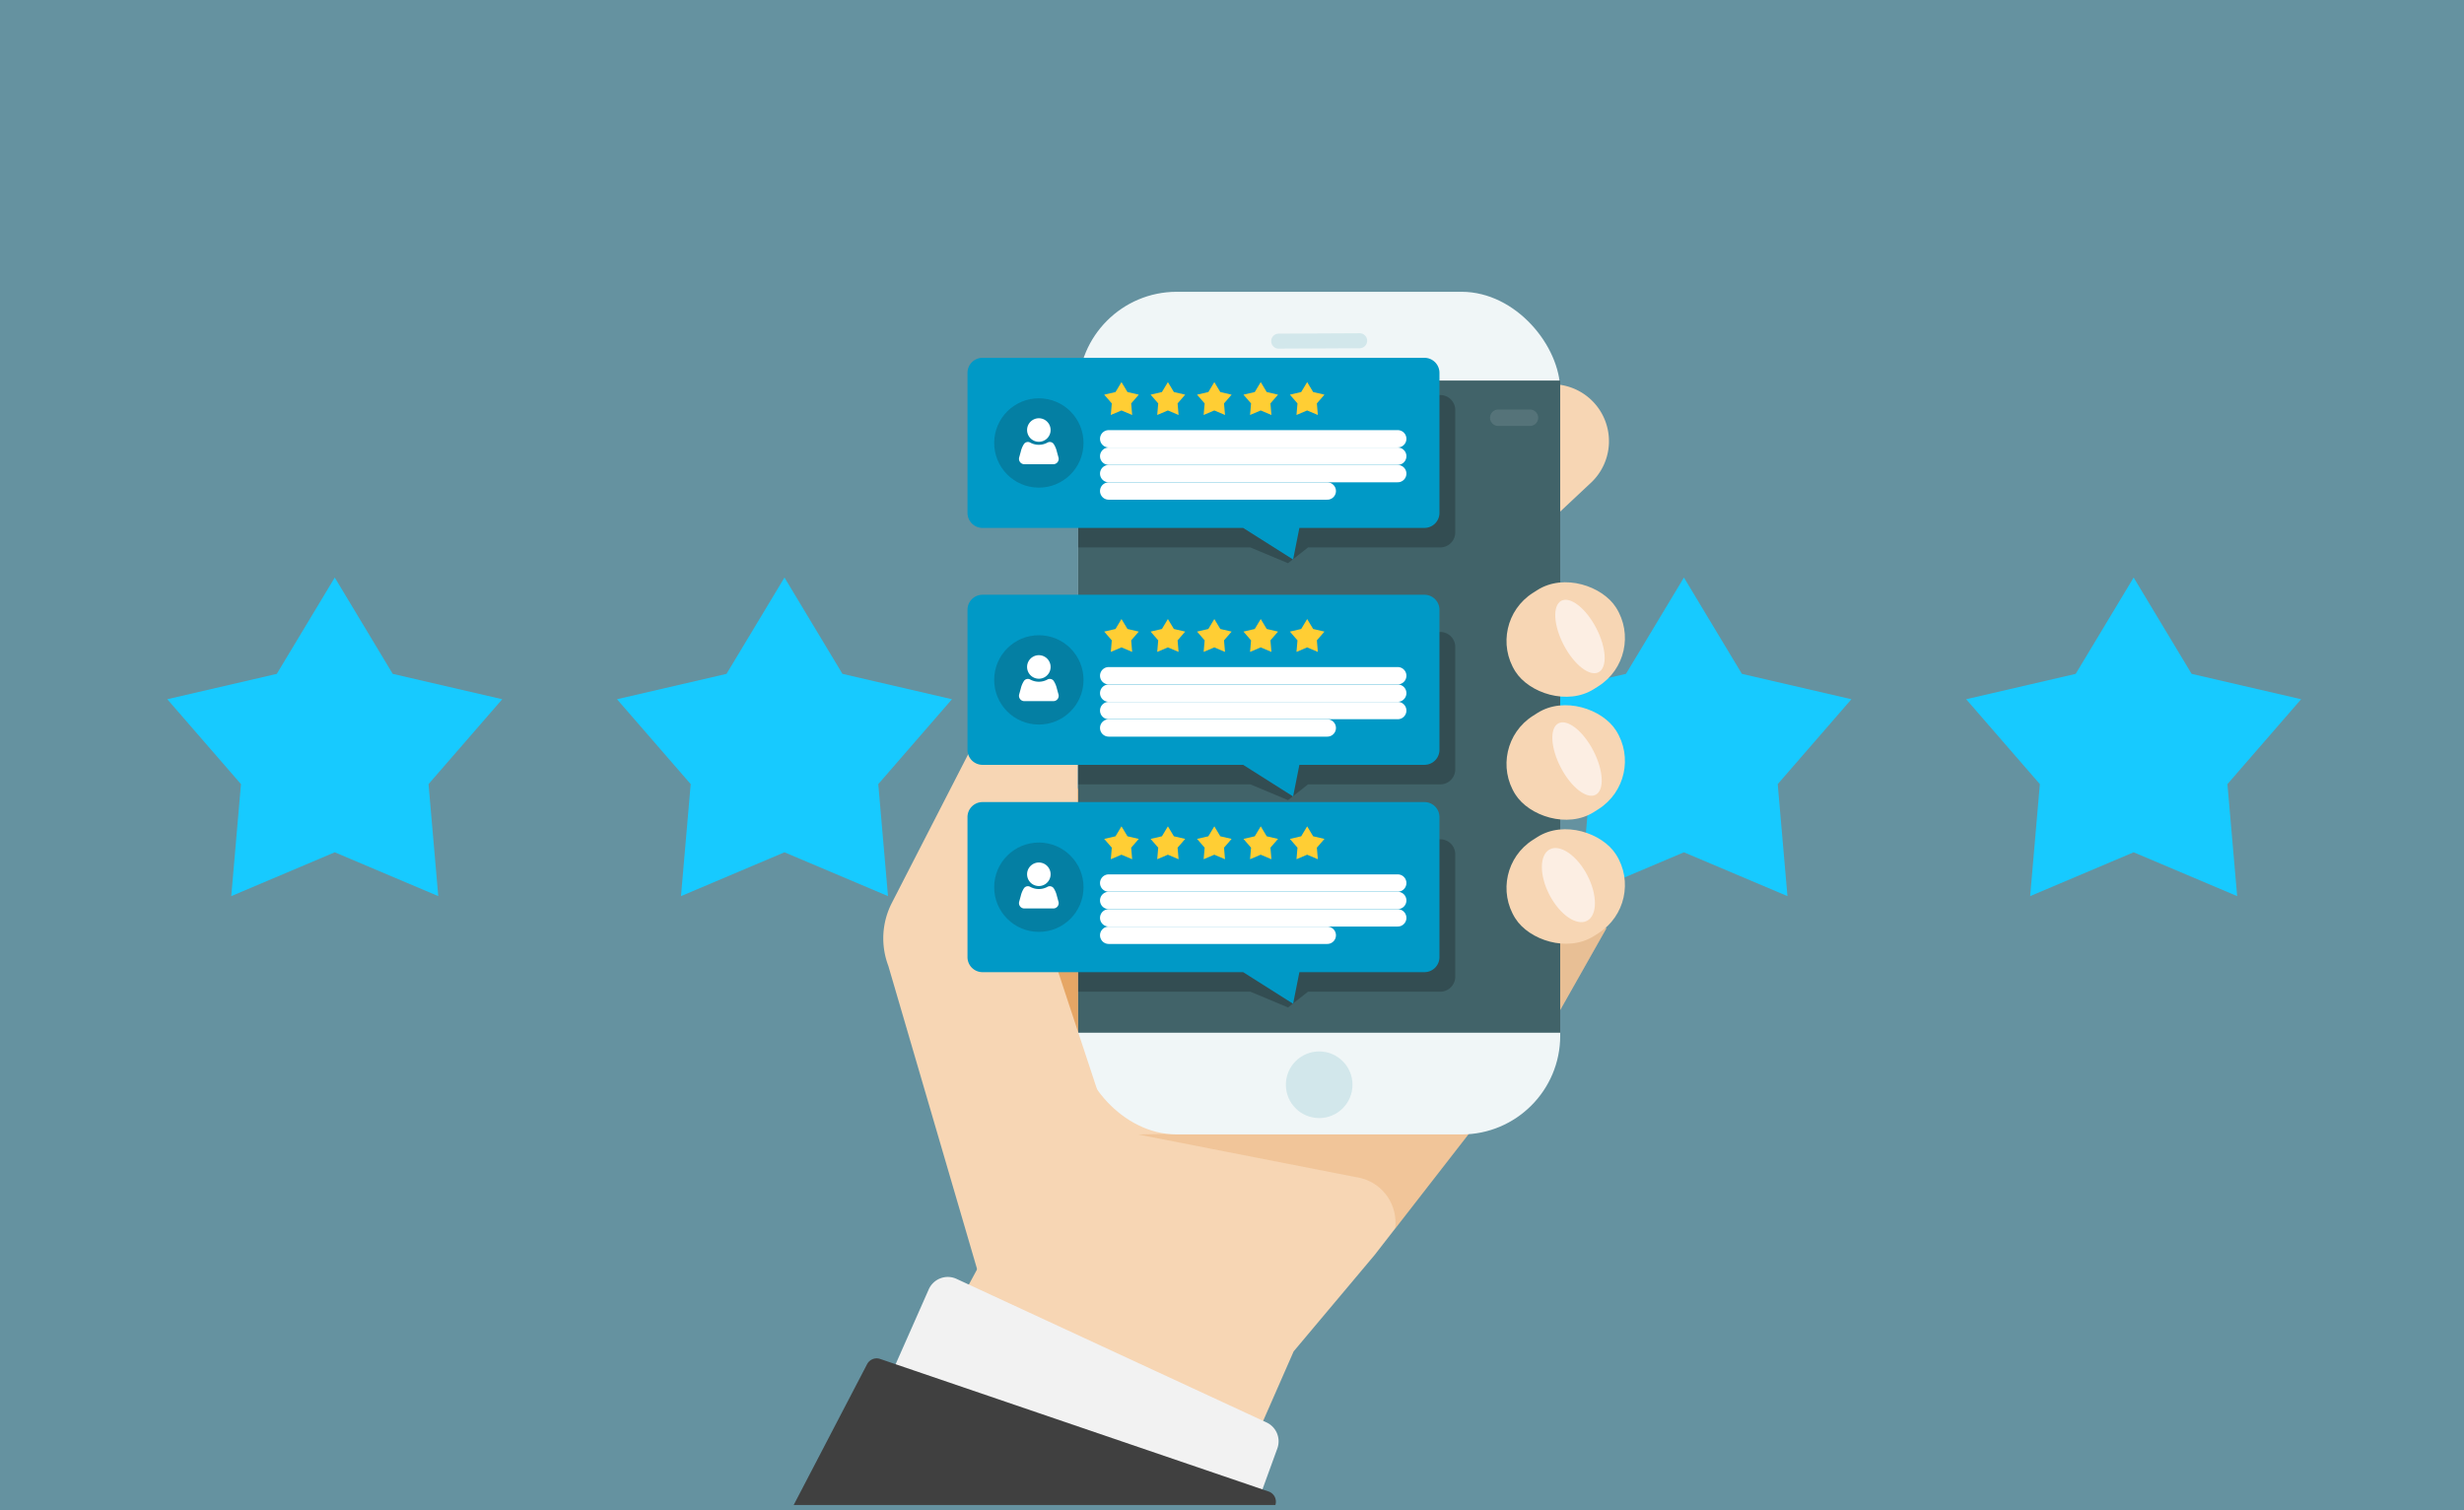 <svg xmlns="http://www.w3.org/2000/svg" xmlns:xlink="http://www.w3.org/1999/xlink" width="416" height="255" viewBox="0 0 416 255"><rect x="0" y="0" width="416" height="255" fill="#808080" stroke="none"/><defs><style>.a{fill:none;}.b{clip-path:url(#a);}.c,.d{fill:#17caff;}.c{opacity:0.25;}.e,.h{fill:#e6a665;}.f{fill:#f7d6b4;}.g{fill:#cc935a;}.g,.h{opacity:0.34;}.i{fill:#f2f2f2;}.j{fill:#404040;}.k{fill:#f0f6f7;}.l{fill:#416369;}.m{fill:#b4d9de;opacity:0.49;}.n{opacity:0.12;}.o{fill:#f1f1f2;}.p{fill:#fceee3;}.q{clip-path:url(#b);}.r{clip-path:url(#c);}.s{opacity:0.22;}.t{fill:#0099c6;}.u{fill:#383838;stroke:#fff;stroke-linecap:round;stroke-miterlimit:10;stroke-width:2.928px;}.v{fill:#077190;opacity:0.64;}.w{fill:#fff;}.x{fill:#ffce34;}</style><clipPath id="a"><rect class="a" width="416" height="255"/></clipPath><clipPath id="b"><rect class="a" width="100.065" height="37.94"/></clipPath><clipPath id="c"><rect class="a" width="81.388" height="110.1"/></clipPath></defs><g class="b"><path class="c" d="M0,0H416V255H0Z"/><g transform="translate(-907 -678)"><g transform="translate(935.242 775.507)"><path class="d" d="M173.592,139.941l-17.476,7.4,1.641-18.908L145.316,114.1l18.49-4.282,9.786-16.262,9.786,16.262,18.49,4.282-12.442,14.332,1.641,18.908Z" transform="translate(-145.316 -93.561)"/><path class="d" d="M185.381,139.941l-17.475,7.4,1.641-18.908L157.105,114.1l18.49-4.282,9.786-16.262,9.787,16.262,18.49,4.282-12.441,14.332,1.641,18.908Z" transform="translate(-81.178 -93.561)"/><path class="d" d="M197.17,139.941l-17.476,7.4,1.641-18.908L168.894,114.1l18.489-4.282,9.787-16.262,9.786,16.262,18.49,4.282L213,128.437l1.641,18.908Z" transform="translate(-17.04 -93.561)"/><path class="d" d="M208.959,139.941l-17.475,7.4,1.641-18.908L180.683,114.1l18.49-4.282,9.786-16.262,9.787,16.262,18.49,4.282-12.441,14.332,1.641,18.908Z" transform="translate(47.099 -93.561)"/><path class="d" d="M220.748,139.941l-17.476,7.4,1.641-18.908L192.472,114.1l18.489-4.282,9.787-16.262,9.786,16.262,18.49,4.282-12.442,14.332,1.641,18.908Z" transform="translate(111.237 -93.561)"/></g><g transform="translate(973.025 659.642)"><g transform="translate(67.975 67.619)"><g transform="translate(0 15.608)"><g transform="translate(25.902 52.329)"><path class="e" d="M129.548,205.15s7.231-33.242,24.592-35.339c2.835-.342-.608,41.517-.608,41.517l-20.414,24.236Z" transform="translate(-114.515 -169.809)"/><path class="f" d="M165.442,299.129l13.686-16.292,29.145-37.5,10-17.682-67.809-3.035-35.366,54.9-8.158,15.146,35.6,11.359,15.517,9.939Z" transform="translate(-106.936 -188.181)"/></g><path class="f" d="M257.97,107.729l-8.544,8.008a9.616,9.616,0,0,1-13.592-.44h0a9.615,9.615,0,0,1,.44-13.592l8.544-8.008a9.615,9.615,0,0,1,13.592.44h0A9.616,9.616,0,0,1,257.97,107.729Z" transform="translate(-123.366 -91.097)"/><path class="g" d="M255.748,246.512l10-17.682-17.165-.707Z" transform="translate(-128.509 -137.025)"/><path class="h" d="M155.386,281.043l36.932,7.229a7.73,7.73,0,0,1,6.482,8.71h0l13.249-17.047Z" transform="translate(-97.273 -154.391)"/><g transform="translate(0 150.712)"><path class="i" d="M89.638,338.872l8.4-18.987a3.517,3.517,0,0,1,4.692-1.768l52.334,24.234a3.516,3.516,0,0,1,1.826,4.392l-2.747,7.552Z" transform="translate(-75.236 -317.792)"/><path class="j" d="M149.3,363.219h0a1.823,1.823,0,0,0-1.148-2.279L82.573,338.563a1.823,1.823,0,0,0-2.205.882L67.975,363.219Z" transform="translate(-67.975 -324.721)"/></g></g><g transform="translate(48.024)"><rect class="k" width="81.388" height="142.259" rx="16.655"/><rect class="l" width="81.388" height="110.1" transform="translate(0 14.987)"/><path class="m" d="M204.174,80.68l-13.671.067a1.259,1.259,0,0,1-1.265-1.262h0a1.274,1.274,0,0,1,1.265-1.274l13.671-.067a1.259,1.259,0,0,1,1.265,1.262h0A1.273,1.273,0,0,1,204.174,80.68Z" transform="translate(-156.644 -71.147)"/><g class="n" transform="translate(4.34 19.885)"><path class="o" d="M154.227,100.289H148.12a1.38,1.38,0,0,1-1.38-1.38h0a1.38,1.38,0,0,1,1.38-1.38h6.106a1.38,1.38,0,0,1,1.38,1.38h0A1.38,1.38,0,0,1,154.227,100.289Z" transform="translate(-146.74 -97.529)"/><path class="o" d="M164.947,100.289h-2.083a1.38,1.38,0,0,1-1.38-1.38h0a1.38,1.38,0,0,1,1.38-1.38h2.083a1.38,1.38,0,0,1,1.38,1.38h0A1.38,1.38,0,0,1,164.947,100.289Z" transform="translate(-151.682 -97.529)"/><path class="o" d="M251.562,100.289H246.2a1.38,1.38,0,0,1-1.38-1.38h0a1.38,1.38,0,0,1,1.38-1.38h5.36a1.38,1.38,0,0,1,1.38,1.38h0A1.38,1.38,0,0,1,251.562,100.289Z" transform="translate(-179.615 -97.529)"/></g><circle class="m" cx="5.626" cy="5.626" r="5.626" transform="translate(35.068 128.246)"/></g><g transform="translate(116.689 45.187)"><rect class="f" width="20.138" height="19.232" rx="9.616" transform="matrix(0.844, -0.536, 0.536, 0.844, 0, 52.495)"/><rect class="f" width="20.138" height="19.232" rx="9.616" transform="matrix(0.844, -0.536, 0.536, 0.844, 0, 31.558)"/><rect class="f" width="20.138" height="19.232" rx="9.616" transform="matrix(0.844, -0.536, 0.536, 0.844, 0, 10.799)"/><ellipse class="p" cx="3.092" cy="6.802" rx="3.092" ry="6.802" transform="translate(10.172 8.404) rotate(-27.517)"/><path class="p" d="M267.543,181.719c1.735,3.332,1.915,6.673.4,7.461s-4.148-1.272-5.884-4.6-1.915-6.673-.4-7.461S265.807,178.388,267.543,181.719Z" transform="translate(-249.238 -149.451)"/><ellipse class="p" cx="3.599" cy="6.802" rx="3.599" ry="6.802" transform="translate(7.771 50.607) rotate(-27.517)"/></g><g transform="translate(15.124 60.464)"><path class="f" d="M106.662,263.435l-15.087-51.54a13.082,13.082,0,0,1,.594-10.615l19.9-38.755a7.284,7.284,0,0,1,11.468-1.98h0v30.144l-4,20.045,9.864,29.84Z" transform="translate(-90.724 -158.567)"/><path class="p" d="M113.1,176.525l7.3-14.221,2.363,4.385-3.71,7.5a8.762,8.762,0,0,1-5.955,2.335Z" transform="translate(-98.224 -159.82)"/></g></g><g transform="translate(0 -12)"><g class="q" transform="translate(97.322 90.767)"><g transform="translate(-97.322 -90.767)"><g transform="translate(115.999 91.606)"><g class="r"><path class="s" d="M193.271,124.079H170.949l-3.377,2.661-6.361-2.661H118.662a2.535,2.535,0,0,1-2.536-2.536V100.886a2.536,2.536,0,0,1,2.536-2.536h74.609a2.536,2.536,0,0,1,2.536,2.536v20.657A2.535,2.535,0,0,1,193.271,124.079Z" transform="translate(-132.138 -92.907)"/></g></g><g transform="translate(97.322 90.767)"><path class="t" d="M187.759,116.11H166.644l-1.061,5.337-8.436-5.337h-44a2.536,2.536,0,0,1-2.536-2.536V89.931a2.536,2.536,0,0,1,2.536-2.536h74.61a2.536,2.536,0,0,1,2.536,2.536v23.644A2.536,2.536,0,0,1,187.759,116.11Z" transform="translate(-110.614 -87.395)"/><g transform="translate(4.473 6.804)"><g transform="translate(19.359 0.995)"><line class="u" x2="48.804" transform="translate(0 5.87)"/><line class="u" x2="48.804" transform="translate(0 8.81)"/><line class="u" x2="48.804" transform="translate(0 11.75)"/><line class="u" x2="36.908" transform="translate(0 14.69)"/><g transform="translate(0)"><path class="u" d="M146.461,99.127" transform="translate(-146.461 -99.127)"/><path class="u" d="M146.461,103.55" transform="translate(-146.461 -100.609)"/></g></g><ellipse class="v" cx="7.542" cy="7.542" rx="7.542" ry="7.542" transform="translate(0 15.083) rotate(-89.781)"/><path class="w" d="M125.053,104.73a1.986,1.986,0,1,1,1.986,1.986A1.987,1.987,0,0,1,125.053,104.73Zm5.3,4.628-.267-.969a4.057,4.057,0,0,0-.523-1.27.806.806,0,0,0-1.061-.275,3.022,3.022,0,0,1-2.933,0,.806.806,0,0,0-1.061.275,4.057,4.057,0,0,0-.523,1.27l-.267.969a.9.9,0,0,0,.876,1.142h4.883A.9.9,0,0,0,130.357,109.359Z" transform="translate(-119.469 -99.344)"/></g><g transform="translate(23.071 4.099)"><path class="x" d="M148.235,98.348l-1.8.764.169-1.952-1.284-1.479,1.909-.442,1.01-1.679,1.01,1.679,1.909.442-1.284,1.479.169,1.952Z" transform="translate(-145.316 -93.561)"/><path class="x" d="M160.024,98.348l-1.8.764.169-1.952-1.284-1.479,1.909-.442,1.01-1.679,1.01,1.679,1.909.442-1.284,1.479.169,1.952Z" transform="translate(-149.268 -93.561)"/><path class="x" d="M171.813,98.348l-1.8.764.169-1.952-1.284-1.479,1.909-.442,1.01-1.679,1.01,1.679,1.909.442-1.284,1.479.169,1.952Z" transform="translate(-153.219 -93.561)"/><path class="x" d="M183.6,98.348l-1.8.764.169-1.952-1.284-1.479,1.909-.442,1.01-1.679,1.01,1.679,1.909.442-1.284,1.479.169,1.952Z" transform="translate(-157.17 -93.561)"/><path class="x" d="M195.391,98.348l-1.8.764.169-1.952-1.284-1.479,1.909-.442,1.01-1.679,1.01,1.679,1.909.442-1.284,1.479.169,1.952Z" transform="translate(-161.122 -93.561)"/></g></g></g></g></g><g transform="translate(0 28)"><g class="q" transform="translate(97.322 90.767)"><g transform="translate(-97.322 -90.767)"><g transform="translate(115.999 91.606)"><g class="r"><path class="s" d="M193.271,124.079H170.949l-3.377,2.661-6.361-2.661H118.662a2.535,2.535,0,0,1-2.536-2.536V100.886a2.536,2.536,0,0,1,2.536-2.536h74.609a2.536,2.536,0,0,1,2.536,2.536v20.657A2.535,2.535,0,0,1,193.271,124.079Z" transform="translate(-132.138 -92.907)"/></g></g><g transform="translate(97.322 90.767)"><path class="t" d="M187.759,116.11H166.644l-1.061,5.337-8.436-5.337h-44a2.536,2.536,0,0,1-2.536-2.536V89.931a2.536,2.536,0,0,1,2.536-2.536h74.61a2.536,2.536,0,0,1,2.536,2.536v23.644A2.536,2.536,0,0,1,187.759,116.11Z" transform="translate(-110.614 -87.395)"/><g transform="translate(4.473 6.804)"><g transform="translate(19.359 0.995)"><line class="u" x2="48.804" transform="translate(0 5.87)"/><line class="u" x2="48.804" transform="translate(0 8.81)"/><line class="u" x2="48.804" transform="translate(0 11.75)"/><line class="u" x2="36.908" transform="translate(0 14.69)"/><g transform="translate(0)"><path class="u" d="M146.461,99.127" transform="translate(-146.461 -99.127)"/><path class="u" d="M146.461,103.55" transform="translate(-146.461 -100.609)"/></g></g><ellipse class="v" cx="7.542" cy="7.542" rx="7.542" ry="7.542" transform="translate(0 15.083) rotate(-89.781)"/><path class="w" d="M125.053,104.73a1.986,1.986,0,1,1,1.986,1.986A1.987,1.987,0,0,1,125.053,104.73Zm5.3,4.628-.267-.969a4.057,4.057,0,0,0-.523-1.27.806.806,0,0,0-1.061-.275,3.022,3.022,0,0,1-2.933,0,.806.806,0,0,0-1.061.275,4.057,4.057,0,0,0-.523,1.27l-.267.969a.9.9,0,0,0,.876,1.142h4.883A.9.9,0,0,0,130.357,109.359Z" transform="translate(-119.469 -99.344)"/></g><g transform="translate(23.071 4.099)"><path class="x" d="M148.235,98.348l-1.8.764.169-1.952-1.284-1.479,1.909-.442,1.01-1.679,1.01,1.679,1.909.442-1.284,1.479.169,1.952Z" transform="translate(-145.316 -93.561)"/><path class="x" d="M160.024,98.348l-1.8.764.169-1.952-1.284-1.479,1.909-.442,1.01-1.679,1.01,1.679,1.909.442-1.284,1.479.169,1.952Z" transform="translate(-149.268 -93.561)"/><path class="x" d="M171.813,98.348l-1.8.764.169-1.952-1.284-1.479,1.909-.442,1.01-1.679,1.01,1.679,1.909.442-1.284,1.479.169,1.952Z" transform="translate(-153.219 -93.561)"/><path class="x" d="M183.6,98.348l-1.8.764.169-1.952-1.284-1.479,1.909-.442,1.01-1.679,1.01,1.679,1.909.442-1.284,1.479.169,1.952Z" transform="translate(-157.17 -93.561)"/><path class="x" d="M195.391,98.348l-1.8.764.169-1.952-1.284-1.479,1.909-.442,1.01-1.679,1.01,1.679,1.909.442-1.284,1.479.169,1.952Z" transform="translate(-161.122 -93.561)"/></g></g></g></g></g><g transform="translate(0 63)"><g class="q" transform="translate(97.322 90.767)"><g transform="translate(-97.322 -90.767)"><g transform="translate(115.999 91.606)"><g class="r"><path class="s" d="M193.271,124.079H170.949l-3.377,2.661-6.361-2.661H118.662a2.535,2.535,0,0,1-2.536-2.536V100.886a2.536,2.536,0,0,1,2.536-2.536h74.609a2.536,2.536,0,0,1,2.536,2.536v20.657A2.535,2.535,0,0,1,193.271,124.079Z" transform="translate(-132.138 -92.907)"/></g></g><g transform="translate(97.322 90.767)"><path class="t" d="M187.759,116.11H166.644l-1.061,5.337-8.436-5.337h-44a2.536,2.536,0,0,1-2.536-2.536V89.931a2.536,2.536,0,0,1,2.536-2.536h74.61a2.536,2.536,0,0,1,2.536,2.536v23.644A2.536,2.536,0,0,1,187.759,116.11Z" transform="translate(-110.614 -87.395)"/><g transform="translate(4.473 6.804)"><g transform="translate(19.359 0.995)"><line class="u" x2="48.804" transform="translate(0 5.87)"/><line class="u" x2="48.804" transform="translate(0 8.81)"/><line class="u" x2="48.804" transform="translate(0 11.75)"/><line class="u" x2="36.908" transform="translate(0 14.69)"/><g transform="translate(0)"><path class="u" d="M146.461,99.127" transform="translate(-146.461 -99.127)"/><path class="u" d="M146.461,103.55" transform="translate(-146.461 -100.609)"/></g></g><ellipse class="v" cx="7.542" cy="7.542" rx="7.542" ry="7.542" transform="translate(0 15.083) rotate(-89.781)"/><path class="w" d="M125.053,104.73a1.986,1.986,0,1,1,1.986,1.986A1.987,1.987,0,0,1,125.053,104.73Zm5.3,4.628-.267-.969a4.057,4.057,0,0,0-.523-1.27.806.806,0,0,0-1.061-.275,3.022,3.022,0,0,1-2.933,0,.806.806,0,0,0-1.061.275,4.057,4.057,0,0,0-.523,1.27l-.267.969a.9.9,0,0,0,.876,1.142h4.883A.9.9,0,0,0,130.357,109.359Z" transform="translate(-119.469 -99.344)"/></g><g transform="translate(23.071 4.099)"><path class="x" d="M148.235,98.348l-1.8.764.169-1.952-1.284-1.479,1.909-.442,1.01-1.679,1.01,1.679,1.909.442-1.284,1.479.169,1.952Z" transform="translate(-145.316 -93.561)"/><path class="x" d="M160.024,98.348l-1.8.764.169-1.952-1.284-1.479,1.909-.442,1.01-1.679,1.01,1.679,1.909.442-1.284,1.479.169,1.952Z" transform="translate(-149.268 -93.561)"/><path class="x" d="M171.813,98.348l-1.8.764.169-1.952-1.284-1.479,1.909-.442,1.01-1.679,1.01,1.679,1.909.442-1.284,1.479.169,1.952Z" transform="translate(-153.219 -93.561)"/><path class="x" d="M183.6,98.348l-1.8.764.169-1.952-1.284-1.479,1.909-.442,1.01-1.679,1.01,1.679,1.909.442-1.284,1.479.169,1.952Z" transform="translate(-157.17 -93.561)"/><path class="x" d="M195.391,98.348l-1.8.764.169-1.952-1.284-1.479,1.909-.442,1.01-1.679,1.01,1.679,1.909.442-1.284,1.479.169,1.952Z" transform="translate(-161.122 -93.561)"/></g></g></g></g></g></g></g></g></svg>
